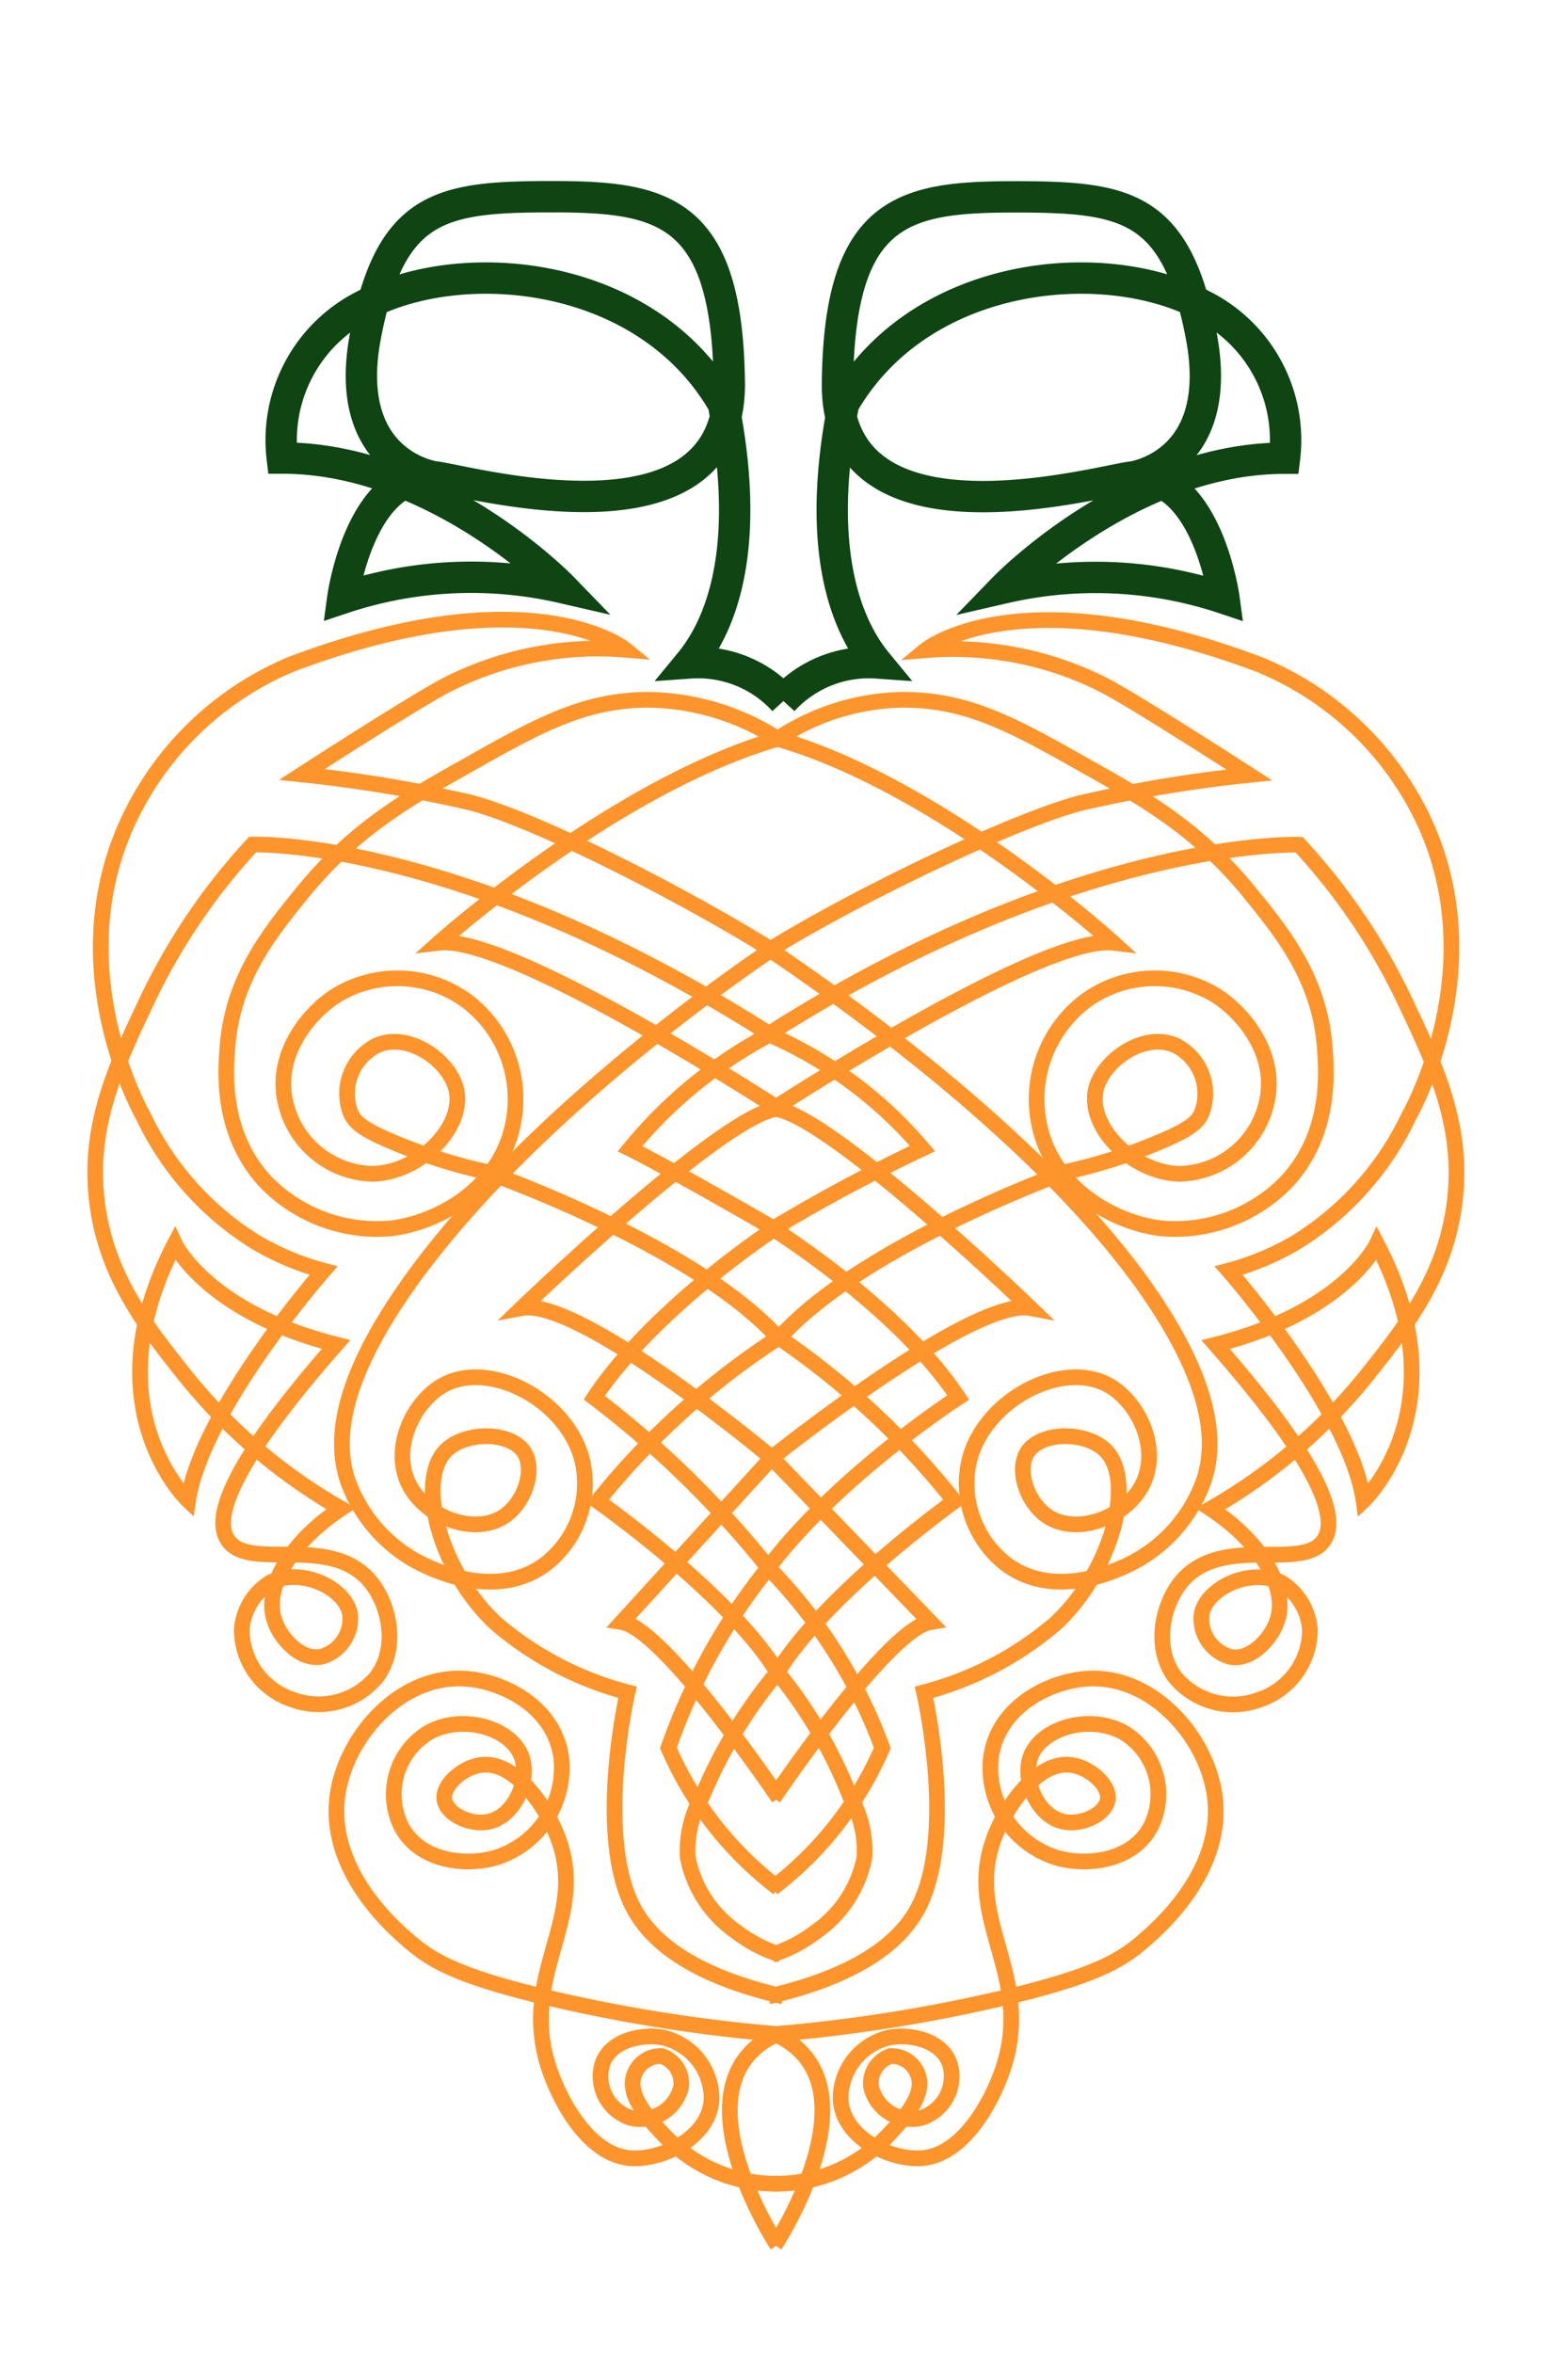 <svg id="Layer_1" data-name="Layer 1" xmlns="http://www.w3.org/2000/svg" viewBox="0 0 100 150"><defs><style>.cls-1,.cls-2{fill:none;stroke-miterlimit:10;}.cls-1{stroke:#0e4513;stroke-width:2px;}.cls-2{stroke:#fd952c;}</style></defs><title>beard</title><path class="cls-1" d="M49.93,44.66a7.41,7.41,0,0,1,6-2.4c-1.87-2.27-4-7.06-2.13-16.52,4.93-8.53,16.66-9.59,22.92-6.26a9.61,9.61,0,0,1,5.2,9.73c-9.86,0-17.86,8.26-17.86,8.26a25.89,25.89,0,0,1,14,.67s-1.08-8-5.86-7.73c0,0,6-.8,4.4-9.06s-4.8-8.8-11.86-8.8-11.2.77-11.33,11.86,16.74,6.21,18.79,6"/><path class="cls-1" d="M50,44.66a7.41,7.41,0,0,0-6-2.4c1.87-2.27,4-7.06,2.13-16.52-4.93-8.53-16.66-9.59-22.92-6.26A9.61,9.61,0,0,0,18,29.2c9.86,0,17.86,8.26,17.86,8.26a25.89,25.89,0,0,0-14,.67s1.08-8,5.86-7.73c0,0-6-.8-4.4-9.06s4.8-8.8,11.86-8.8,11.2,0.77,11.33,11.86-16.74,6.21-18.79,6"/><path class="cls-2" d="M49.42,143.12s6.81-10.35,0-13.45a100.82,100.82,0,0,0,14.16-2.21c5.92-1.37,7.7-2.36,9.12-3.54,1-.84,5.71-4.77,4.69-9.91-0.7-3.53-4-7.21-8-7-2.37.13-5.71,1.71-6.19,5a6,6,0,0,0,4.34,6.46c1.73,0.45,4.62.25,5.84-2a4.61,4.61,0,0,0-1.68-6c-2.2-1.26-5.38-.31-6,1.59-0.49,1.48.49,3.72,2.12,4.07,1.17,0.25,2.7-.47,2.83-1.42s-1.25-2.13-2.48-2.21c-1.94-.14-3.78,2.35-4.6,4.25-2.36,5.44,2.39,8.9.44,15-0.69,2.14-2.59,5.77-5.4,5.84-2.12.05-5-1.5-5-3.89a4,4,0,0,1,3.1-3.81c1.36-.26,3.43.18,3.89,1.77a2.78,2.78,0,0,1-1.86,3.36,2.66,2.66,0,0,1-3.19-2,1.84,1.84,0,0,1,1.24-1.95,1.79,1.79,0,0,1,1.77,1.24c0.46,1.34-1.07,2.91-2,3.89a10.05,10.05,0,0,1-3.63,2.39,9.87,9.87,0,0,1-3.54.62"/><path class="cls-2" d="M49,127.27c6.55-1.51,8.91-4.05,9.81-6.18,2.06-4.81.12-13.21,0.12-13.21a21.06,21.06,0,0,0,8.36-4.36c3.54-3.25,5.14-9,3.27-11-1.18-1.26-4.06-1.31-5,0-0.78,1.13-.09,3.23,1.21,4.12,1.83,1.26,4.93.18,6.06-1.94,1.24-2.34-.25-5.38-2.18-6.42-3-1.6-7.9,1-8.84,4.85a6.51,6.51,0,0,0,2.3,6.54c3.28,2.51,7.59.22,8.24-.12a9.49,9.49,0,0,0,4.48-5.33c0.52-1.74.78-4.77-2.42-10.06-6.43-10.6-21-20.69-25.32-23.62,5.56-3.44,15.5-8.22,19.83-9.35a88.31,88.31,0,0,1,10.75-1.79s-7.58-4.9-9.38-5.78a21.27,21.27,0,0,0-11.27-2.17s5.92-4.88,21.31.92A19.94,19.94,0,0,1,90.84,52.4c4.09,8.87-.28,17.47-1,18.78a19,19,0,0,1-7.15,8A17.18,17.18,0,0,1,78.36,81s7.75,8.84,8.6,14.66c0,0,6.3-5.94.85-16.36,0,0-2,4.32-10.28,6.42,7.09,8.08,7.78,11.19,6.89,12.48-1.36,2-6.39-.41-9,2.54-1.31,1.51-1.89,4.3-.48,6.18a4.81,4.81,0,0,0,5.33,1.45,4.71,4.71,0,0,0,3.27-4.48,3.87,3.87,0,0,0-1.82-3c-1.94-1-4.83.34-5.09,2.06a2.52,2.52,0,0,0,1.82,2.67c1.32,0.28,2.64-1.17,3-2.3,0.72-2.06-1-5-4.24-7.14a35,35,0,0,0,10.17-8.76c2.38-3,4.82-6.16,5.39-10.78,0.6-4.85-1.2-8.65-3.16-12.79a39.49,39.49,0,0,0-6.76-10S68.76,53.35,49,65.93a26.83,26.83,0,0,1,9.83,7.29,107,107,0,0,0-9.54,5.11s8,5,11.82,10.76c0,0-7.62,4.92-12.11,10.85a32.38,32.38,0,0,1,7.27,11.49,22.41,22.41,0,0,1-7,8.93"/><path class="cls-2" d="M49.33,114.62s7.26-10.76,10-11.21L49.22,92.93S62,82.7,65.71,83.39c0,0-13-12.53-16.38-12.71,0,0,17.1-11.12,21.66-10.58,0,0-11-10-21.4-13a14.85,14.85,0,0,1,8-2.49c4.1,0,7,1.58,11.67,4.23,3.57,2,7.15,4,10.48,8.11,2,2.47,4.4,5.39,4.74,9.76,0.13,1.59.44,5.58-2.46,8.66a9.89,9.89,0,0,1-8.11,2.92c-3.24-.46-6.94-2.8-7.66-6.75a7.85,7.85,0,0,1,3-7.75,7.49,7.49,0,0,1,8.39-.27c1.87,1.24,3.9,3.92,3.1,6.93a5.83,5.83,0,0,1-5.56,4.38c-3-.11-5.83-3-5.29-5.38C70.34,67.58,73,65.73,75,66.66a3.44,3.44,0,0,1,1.64,4.29c-0.27.61-.79,1.07-2.83,1.91A34.08,34.08,0,0,1,68,74.7s-13,4.67-18.3,10.59A50.85,50.85,0,0,1,60.87,95.7s-8.2,5.87-11.29,10.91a29.36,29.36,0,0,1,4.62,7.88,7,7,0,0,1,.93,3.92,7.55,7.55,0,0,1-3.1,4.74,9.12,9.12,0,0,1-2.81,1.46"/><path class="cls-2" d="M49.57,143.12s-6.81-10.35,0-13.45a100.82,100.82,0,0,1-14.16-2.21c-5.92-1.37-7.7-2.36-9.12-3.54-1-.84-5.71-4.77-4.69-9.91,0.7-3.53,4-7.21,8-7,2.37,0.13,5.71,1.71,6.19,5a6,6,0,0,1-4.34,6.46c-1.73.45-4.62,0.25-5.84-2a4.61,4.61,0,0,1,1.68-6c2.2-1.26,5.38-.31,6,1.59,0.49,1.48-.49,3.72-2.12,4.07-1.17.25-2.7-.47-2.83-1.42s1.25-2.13,2.48-2.21c1.94-.14,3.78,2.35,4.6,4.25,2.36,5.44-2.39,8.9-.44,15,0.69,2.14,2.59,5.77,5.4,5.84,2.12,0.05,5-1.5,5-3.89a4,4,0,0,0-3.1-3.81c-1.36-.26-3.43.18-3.89,1.77a2.78,2.78,0,0,0,1.86,3.36,2.66,2.66,0,0,0,3.19-2,1.84,1.84,0,0,0-1.24-1.95,1.79,1.79,0,0,0-1.77,1.24c-0.46,1.34,1.07,2.91,2,3.89a10.05,10.05,0,0,0,3.63,2.39,9.87,9.87,0,0,0,3.54.62"/><path class="cls-2" d="M49.95,127.27c-6.55-1.51-8.91-4.05-9.81-6.18-2.06-4.81-.12-13.21-0.12-13.21a21.06,21.06,0,0,1-8.36-4.36c-3.54-3.25-5.14-9-3.27-11,1.18-1.26,4.06-1.31,5,0,0.78,1.13.09,3.23-1.21,4.12-1.83,1.26-4.93.18-6.06-1.94-1.24-2.34.25-5.38,2.18-6.42,3-1.6,7.9,1,8.84,4.85a6.51,6.51,0,0,1-2.3,6.54c-3.28,2.51-7.59.22-8.24-.12a9.49,9.49,0,0,1-4.48-5.33c-0.52-1.74-.78-4.77,2.42-10.06,6.43-10.6,20.3-20.69,24.66-23.62C43.61,57.07,34.32,52.29,30,51.16a88.31,88.31,0,0,0-10.75-1.79s7.58-4.9,9.38-5.78a21.27,21.27,0,0,1,11.27-2.17s-5.92-4.88-21.31.92A19.94,19.94,0,0,0,8.15,52.4c-4.09,8.87.28,17.47,1,18.78a19,19,0,0,0,7.15,8A17.18,17.18,0,0,0,20.63,81S12.88,89.84,12,95.65c0,0-6.3-5.94-.85-16.36,0,0,2,4.32,10.28,6.42-7.09,8.08-7.78,11.19-6.89,12.48,1.36,2,6.39-.41,9,2.54,1.31,1.51,1.89,4.3.48,6.18a4.81,4.81,0,0,1-5.33,1.45,4.71,4.71,0,0,1-3.27-4.48,3.87,3.87,0,0,1,1.82-3c1.94-1,4.83.34,5.09,2.06a2.52,2.52,0,0,1-1.82,2.67c-1.32.28-2.64-1.17-3-2.3-0.72-2.06,1-5,4.24-7.14a35,35,0,0,1-10.17-8.76c-2.38-3-4.82-6.16-5.39-10.78-0.6-4.85,1.2-8.65,3.16-12.79a39.49,39.49,0,0,1,6.76-10s13.24-.48,33,12.1a29,29,0,0,0-8.93,7.29s2.25,1.09,9.21,5.11c0,0-7.66,5-11.49,10.76A62.78,62.78,0,0,1,49,99.94a38.76,38.76,0,0,0-6.37,11.49,22.41,22.41,0,0,0,7,8.93"/><path class="cls-2" d="M49.66,114.62s-7.26-10.76-10-11.21l9.56-10.48S37,82.7,33.28,83.39c0,0,13-12.53,16.38-12.71,0,0-17.1-11.12-21.66-10.58,0,0,11.17-10,21.6-13a15.67,15.67,0,0,0-8.2-2.49c-4.1,0-7,1.58-11.67,4.23-3.57,2-7.15,4-10.48,8.11-2,2.47-4.4,5.39-4.74,9.76-0.13,1.59-.44,5.58,2.46,8.66a9.89,9.89,0,0,0,8.11,2.92c3.24-.46,6.94-2.8,7.66-6.75a7.85,7.85,0,0,0-3-7.75,7.49,7.49,0,0,0-8.39-.27c-1.87,1.24-3.9,3.92-3.1,6.93a5.83,5.83,0,0,0,5.56,4.38c3-.11,5.83-3,5.29-5.38C28.65,67.58,26,65.73,24,66.66a3.44,3.44,0,0,0-1.64,4.29c0.27,0.61.79,1.07,2.83,1.91A34.08,34.08,0,0,0,31,74.7s13.3,4.67,18.63,10.59A48.61,48.61,0,0,0,38.12,95.7s8.37,5.87,11.46,10.91a30.84,30.84,0,0,0-4.79,7.88,7,7,0,0,0-.93,3.92,7.55,7.55,0,0,0,3.1,4.74,9.12,9.12,0,0,0,2.81,1.46"/></svg>